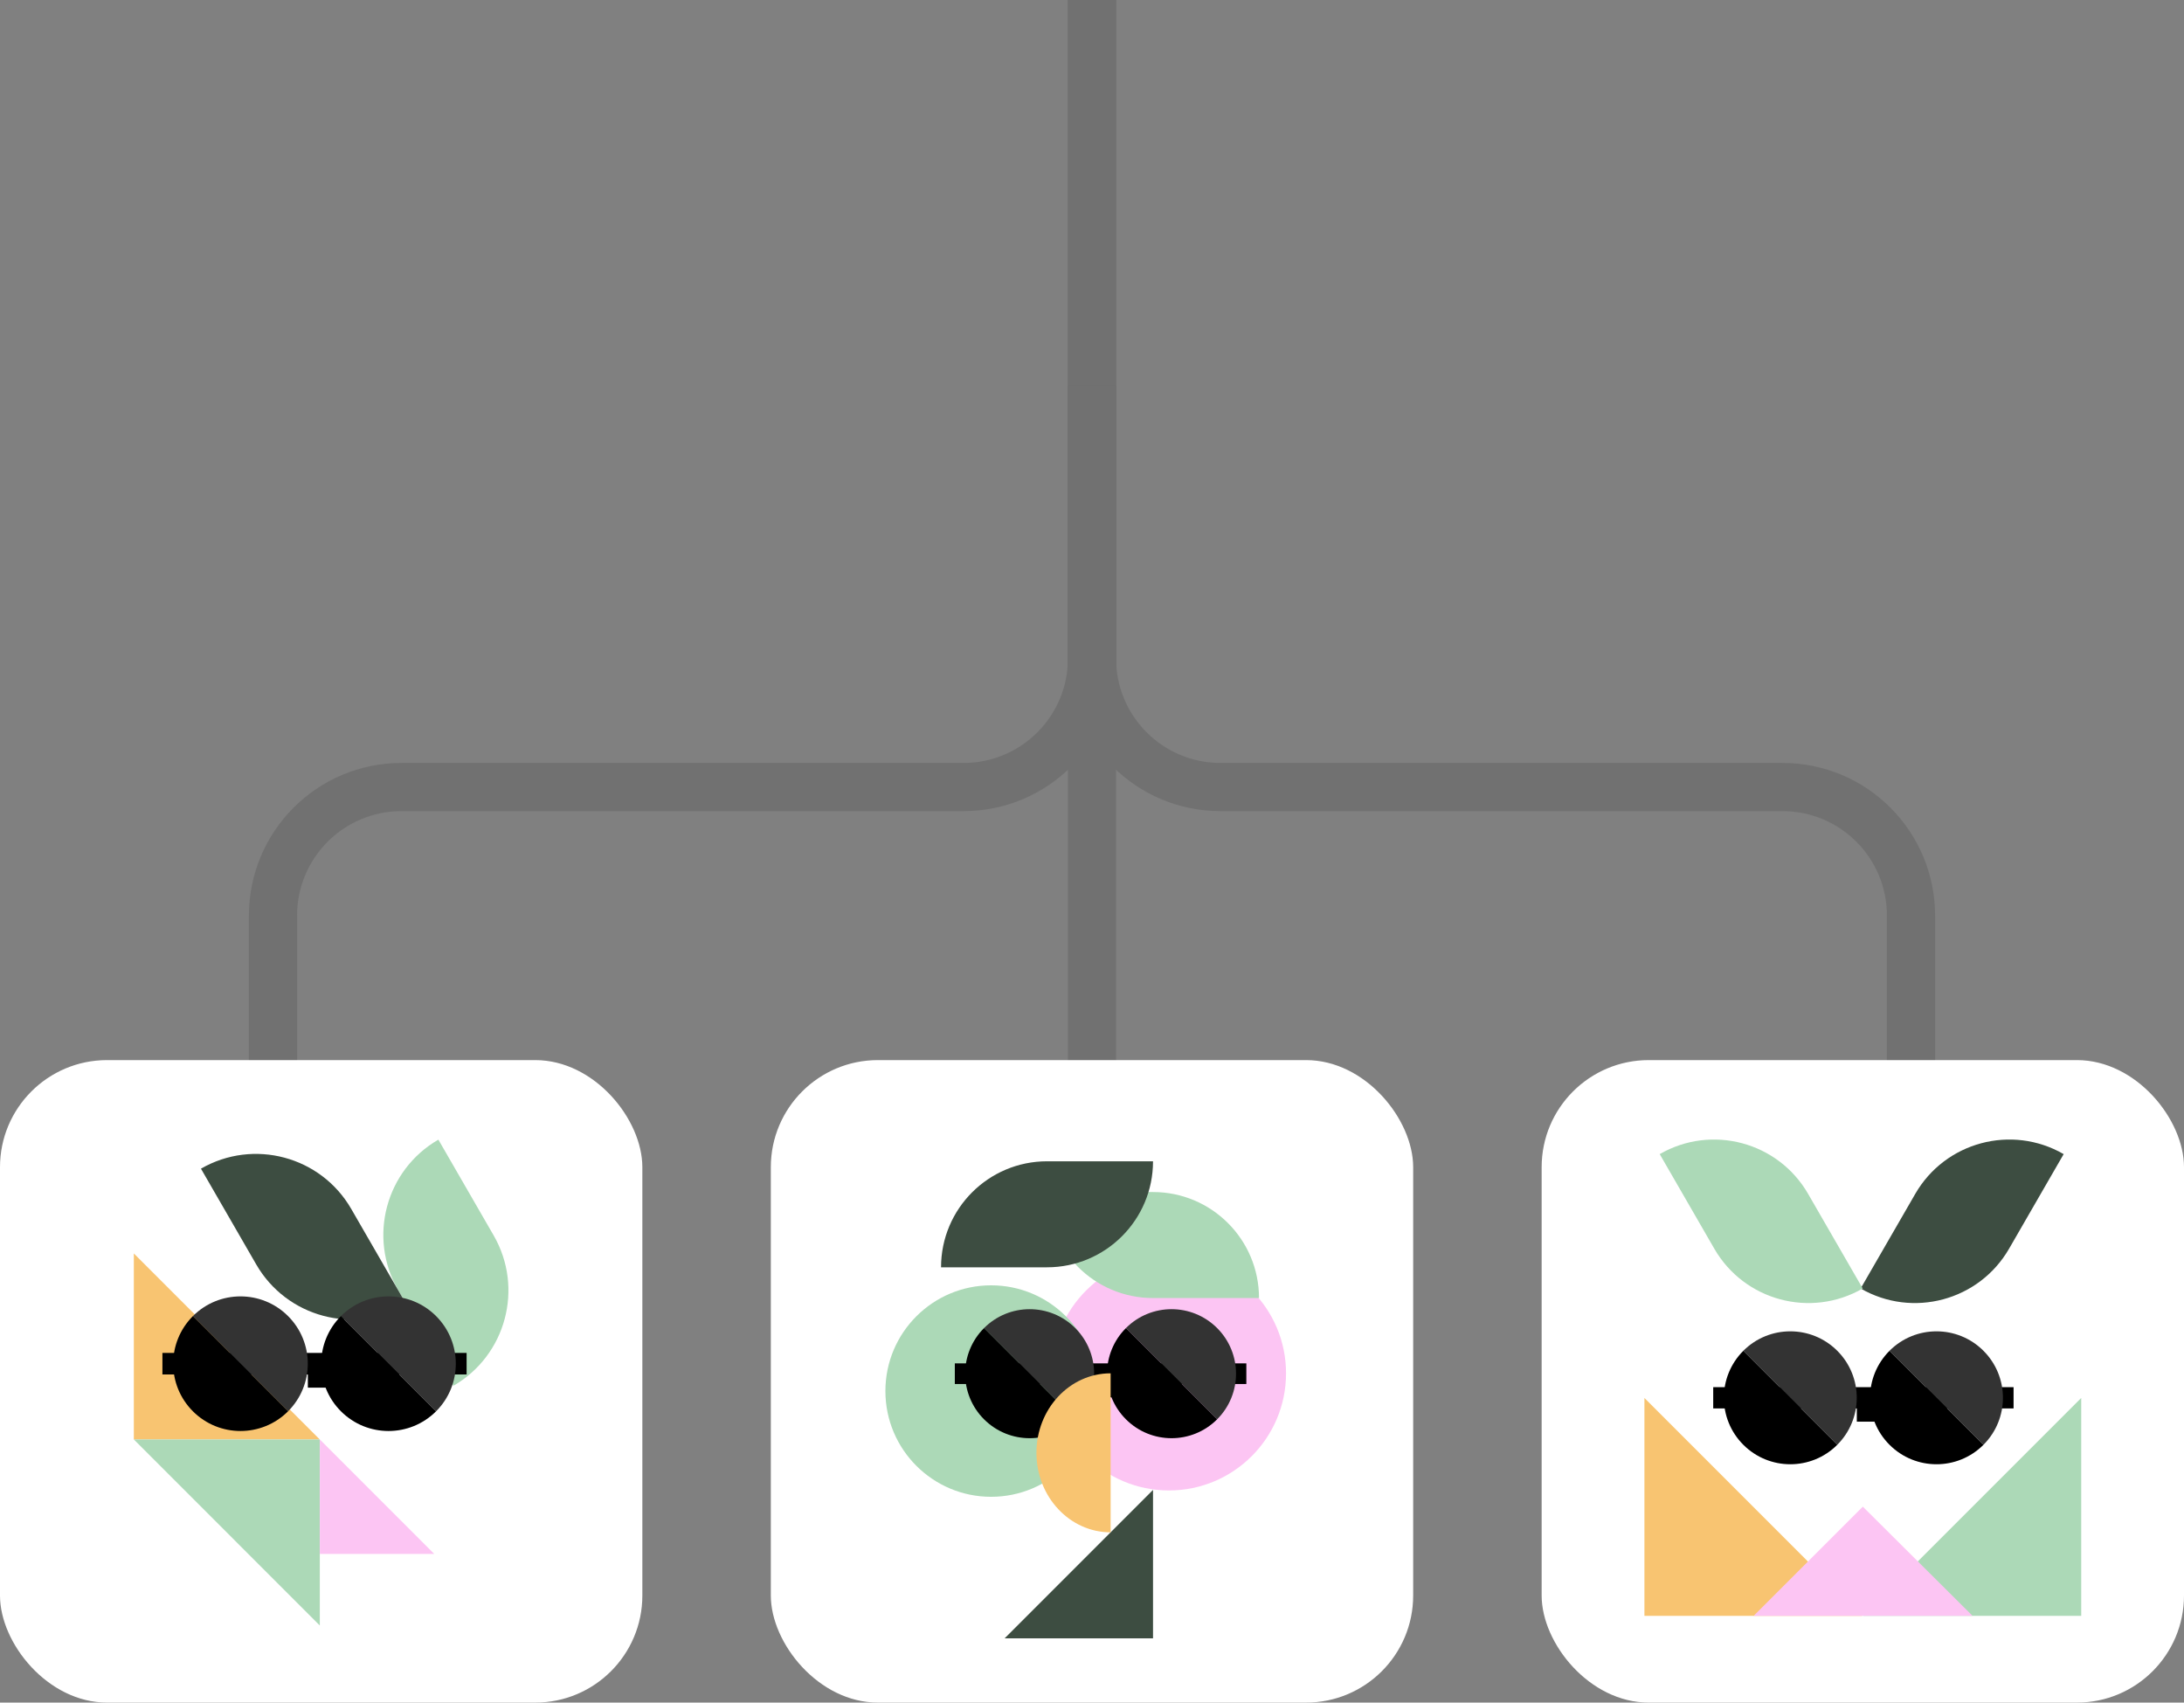 <?xml version="1.0" encoding="UTF-8"?>
<svg width="136px" height="106px" viewBox="0 0 136 106" version="1.1" xmlns="http://www.w3.org/2000/svg" xmlns:xlink="http://www.w3.org/1999/xlink">
    <rect x="0" y="0" width="136" height="106" fill="#808080" stroke="none"/>
    <title>Untitled</title>
    <g id="Page-1" stroke="none" stroke-width="1" fill="none" fill-rule="evenodd">
        <g id="Visual">
            <path d="M68,0 L68,41 C68,45.418 64.418,49 60,49 L25,49 C20.582,49 17,52.582 17,57 L17,68.5" id="Path" stroke="#717171" stroke-width="3"></path>
            <path d="M68,0 L68,41 C68,45.418 71.582,49 76,49 L111,49 C115.418,49 119,52.582 119,57 L119,68.5" id="Path" stroke="#717171" stroke-width="3"></path>
            <line x1="68" y1="24" x2="68" y2="68" id="Path" stroke="#717171" stroke-width="3"></line>
            <rect id="Rectangle" fill="#FFFFFF" fill-rule="nonzero" x="0" y="66" width="40" height="40" rx="6.667"></rect>
            <polygon id="Path" fill="#F8C471" fill-rule="nonzero" points="8.334 78.038 19.914 89.619 8.334 89.619"></polygon>
            <polygon id="Path" fill="#ACD9B7" fill-rule="nonzero" points="8.334 89.618 19.914 89.618 19.914 101.199"></polygon>
            <path d="M24.79,80.313 C22.897,77.035 24.02,72.844 27.298,70.952 L27.298,70.952 L30.741,76.916 C32.633,80.194 31.511,84.385 28.233,86.277 L28.233,86.277 L24.79,80.313 Z" id="Path" fill="#ACD9B7" fill-rule="nonzero"></path>
            <path d="M15.957,78.724 C17.849,82.001 22.04,83.124 25.318,81.232 L25.318,81.232 L21.874,75.268 C19.982,71.99 15.791,70.867 12.514,72.759 L12.514,72.759 L15.957,78.724 Z" id="Path" fill="#3D4D41" fill-rule="nonzero"></path>
            <polygon id="Path" fill="#000000" fill-rule="nonzero" points="10.114 84.23 29.056 84.23 29.056 85.571 10.114 85.571"></polygon>
            <path d="M17.939,87.864 C17.939,87.864 16.612,86.538 14.976,84.901 C13.339,83.264 12.012,81.938 12.012,81.938 C13.649,80.301 16.302,80.301 17.939,81.938 C19.576,83.574 19.576,86.228 17.939,87.864 Z" id="Path" fill="#333333" fill-rule="nonzero"></path>
            <path d="M17.939,87.864 C16.302,89.501 13.649,89.501 12.012,87.864 C10.376,86.228 10.376,83.574 12.012,81.938 C12.012,81.938 13.339,83.264 14.976,84.901 C16.612,86.538 17.939,87.864 17.939,87.864 Z" id="Path" fill="#000000" fill-rule="nonzero"></path>
            <path d="M27.157,87.864 C27.157,87.864 25.83,86.538 24.193,84.901 C22.557,83.264 21.23,81.938 21.23,81.938 C22.867,80.301 25.52,80.301 27.157,81.938 C28.793,83.574 28.793,86.228 27.157,87.864 Z" id="Path" fill="#333333" fill-rule="nonzero"></path>
            <path d="M27.156,87.864 C25.52,89.501 22.866,89.501 21.23,87.864 C19.593,86.228 19.593,83.574 21.23,81.938 C21.23,81.938 22.556,83.264 24.193,84.901 C25.829,86.538 27.156,87.864 27.156,87.864 Z" id="Path" fill="#000000" fill-rule="nonzero"></path>
            <rect id="Rectangle" fill="#000000" fill-rule="nonzero" x="19.17" y="85.393" width="1.274" height="1"></rect>
            <polygon id="Path" fill="#FCC5F3" fill-rule="nonzero" points="19.915 89.618 27.041 96.745 19.915 96.745"></polygon>
            <rect id="Rectangle" fill="#FFFFFF" fill-rule="nonzero" x="48" y="66" width="40" height="40" rx="6.667"></rect>
            <rect id="Rectangle" fill="#FFFFFF" fill-rule="nonzero" x="52" y="69" width="33" height="33"></rect>
            <polygon id="Path" fill="#3D4D41" fill-rule="nonzero" points="62.56 102 71.8 102 71.8 92.76"></polygon>
            <circle id="Oval" fill="#FCC5F3" fill-rule="nonzero" cx="72.79" cy="85.5" r="7.293"></circle>
            <circle id="Oval" fill="#ACD9B7" fill-rule="nonzero" cx="61.718" cy="86.605" r="6.583"></circle>
            <polygon id="Path" fill="#000000" fill-rule="nonzero" points="59.458 84.881 77.611 84.881 77.611 86.166 59.458 86.166"></polygon>
            <path d="M66.957,88.363 C66.957,88.363 65.686,87.092 64.117,85.523 C62.549,83.955 61.277,82.684 61.277,82.684 C62.846,81.115 65.389,81.115 66.957,82.684 C68.525,84.252 68.525,86.795 66.957,88.363 Z" id="Path" fill="#333333" fill-rule="nonzero"></path>
            <path d="M66.957,88.363 C65.389,89.932 62.846,89.932 61.277,88.363 C59.709,86.795 59.709,84.252 61.277,82.684 C61.277,82.684 62.549,83.955 64.117,85.523 C65.686,87.092 66.957,88.363 66.957,88.363 Z" id="Path" fill="#000000" fill-rule="nonzero"></path>
            <path d="M75.793,88.363 C75.793,88.363 74.521,87.092 72.953,85.523 C71.384,83.955 70.113,82.684 70.113,82.684 C71.681,81.115 74.224,81.115 75.793,82.684 C77.361,84.252 77.361,86.795 75.793,88.363 Z" id="Path" fill="#333333" fill-rule="nonzero"></path>
            <path d="M75.793,88.363 C74.224,89.932 71.681,89.932 70.113,88.363 C68.544,86.795 68.544,84.252 70.113,82.684 C70.113,82.684 71.384,83.955 72.953,85.523 C74.521,87.092 75.793,88.363 75.793,88.363 Z" id="Path" fill="#000000" fill-rule="nonzero"></path>
            <rect id="Rectangle" fill="#000000" fill-rule="nonzero" x="68.137" y="85.995" width="1.221" height="1"></rect>
            <path d="M71.8,80.814 C68.155,80.814 65.2,77.859 65.2,74.214 L65.2,74.214 L71.8,74.214 C75.445,74.214 78.4,77.169 78.4,80.814 L78.4,80.814 L71.8,80.814 Z" id="Path" fill="#ACD9B7" fill-rule="nonzero"></path>
            <path d="M65.2,78.9 C68.845,78.9 71.8,75.945 71.8,72.3 L71.8,72.3 L65.2,72.3 C61.555,72.3 58.6,75.255 58.6,78.9 L58.6,78.9 L65.2,78.9 Z" id="Path" fill="#3D4D41" fill-rule="nonzero"></path>
            <path d="M69.16,85.5 C69.16,85.5 69.16,87.716 69.16,90.45 C69.16,93.184 69.16,95.4 69.16,95.4 C66.609,95.4 64.54,93.184 64.54,90.45 C64.54,87.716 66.609,85.5 69.16,85.5 Z" id="Path" fill="#F8C471" fill-rule="nonzero"></path>
            <rect id="Rectangle" fill="#FFFFFF" fill-rule="nonzero" x="96" y="66" width="40" height="40" rx="6.667"></rect>
            <g id="Group" transform="translate(99, 70)" fill-rule="nonzero">
                <rect id="Rectangle" fill="#FFFFFF" x="0" y="0" width="32" height="32"></rect>
                <polygon id="Path" fill="#F8C471" points="3.4 17.034 16.966 30.6 3.4 30.6"></polygon>
                <polygon id="Path" fill="#ACD9B7" points="30.6 17.034 17.034 30.6 30.6 30.6"></polygon>
                <path d="M26.107,7.742 C24.238,10.978 20.1,12.087 16.864,10.219 L16.864,10.219 L20.264,4.33 C22.132,1.093 26.271,-0.015 29.507,1.853 L29.507,1.853 L26.107,7.742 Z" id="Path" fill="#3D4D41"></path>
                <path d="M7.752,7.742 C9.62,10.978 13.758,12.087 16.994,10.219 L16.994,10.219 L13.594,4.33 C11.726,1.093 7.588,-0.015 4.352,1.853 L4.352,1.853 L7.752,7.742 Z" id="Path" fill="#ACD9B7"></path>
                <polygon id="Path" fill="#000000" points="7.684 16.362 26.387 16.362 26.387 17.686 7.684 17.686"></polygon>
                <path d="M15.41,19.95 C15.41,19.95 14.1,18.64 12.484,17.024 C10.868,15.408 9.558,14.098 9.558,14.098 C11.174,12.482 13.794,12.482 15.41,14.098 C17.026,15.714 17.026,18.334 15.41,19.95 Z" id="Path" fill="#333333"></path>
                <path d="M15.41,19.95 C13.795,21.566 11.175,21.566 9.559,19.95 C7.943,18.334 7.943,15.714 9.559,14.098 C9.559,14.098 10.869,15.408 12.485,17.024 C14.1,18.64 15.41,19.95 15.41,19.95 Z" id="Path" fill="#000000"></path>
                <path d="M24.513,19.95 C24.513,19.95 23.203,18.64 21.587,17.024 C19.971,15.408 18.661,14.098 18.661,14.098 C20.277,12.482 22.897,12.482 24.513,14.098 C26.129,15.714 26.129,18.334 24.513,19.95 Z" id="Path" fill="#333333"></path>
                <path d="M24.513,19.95 C22.898,21.566 20.278,21.566 18.662,19.95 C17.046,18.334 17.046,15.714 18.662,14.098 C18.662,14.098 19.972,15.408 21.588,17.024 C23.203,18.64 24.513,19.95 24.513,19.95 Z" id="Path" fill="#000000"></path>
                <rect id="Rectangle" fill="#000000" x="16.626" y="17.51" width="1.258" height="1"></rect>
                <polygon id="Path" fill="#FCC5F3" points="23.834 30.6 10.2 30.6 17 23.8"></polygon>
            </g>
        </g>
    </g>
</svg>
